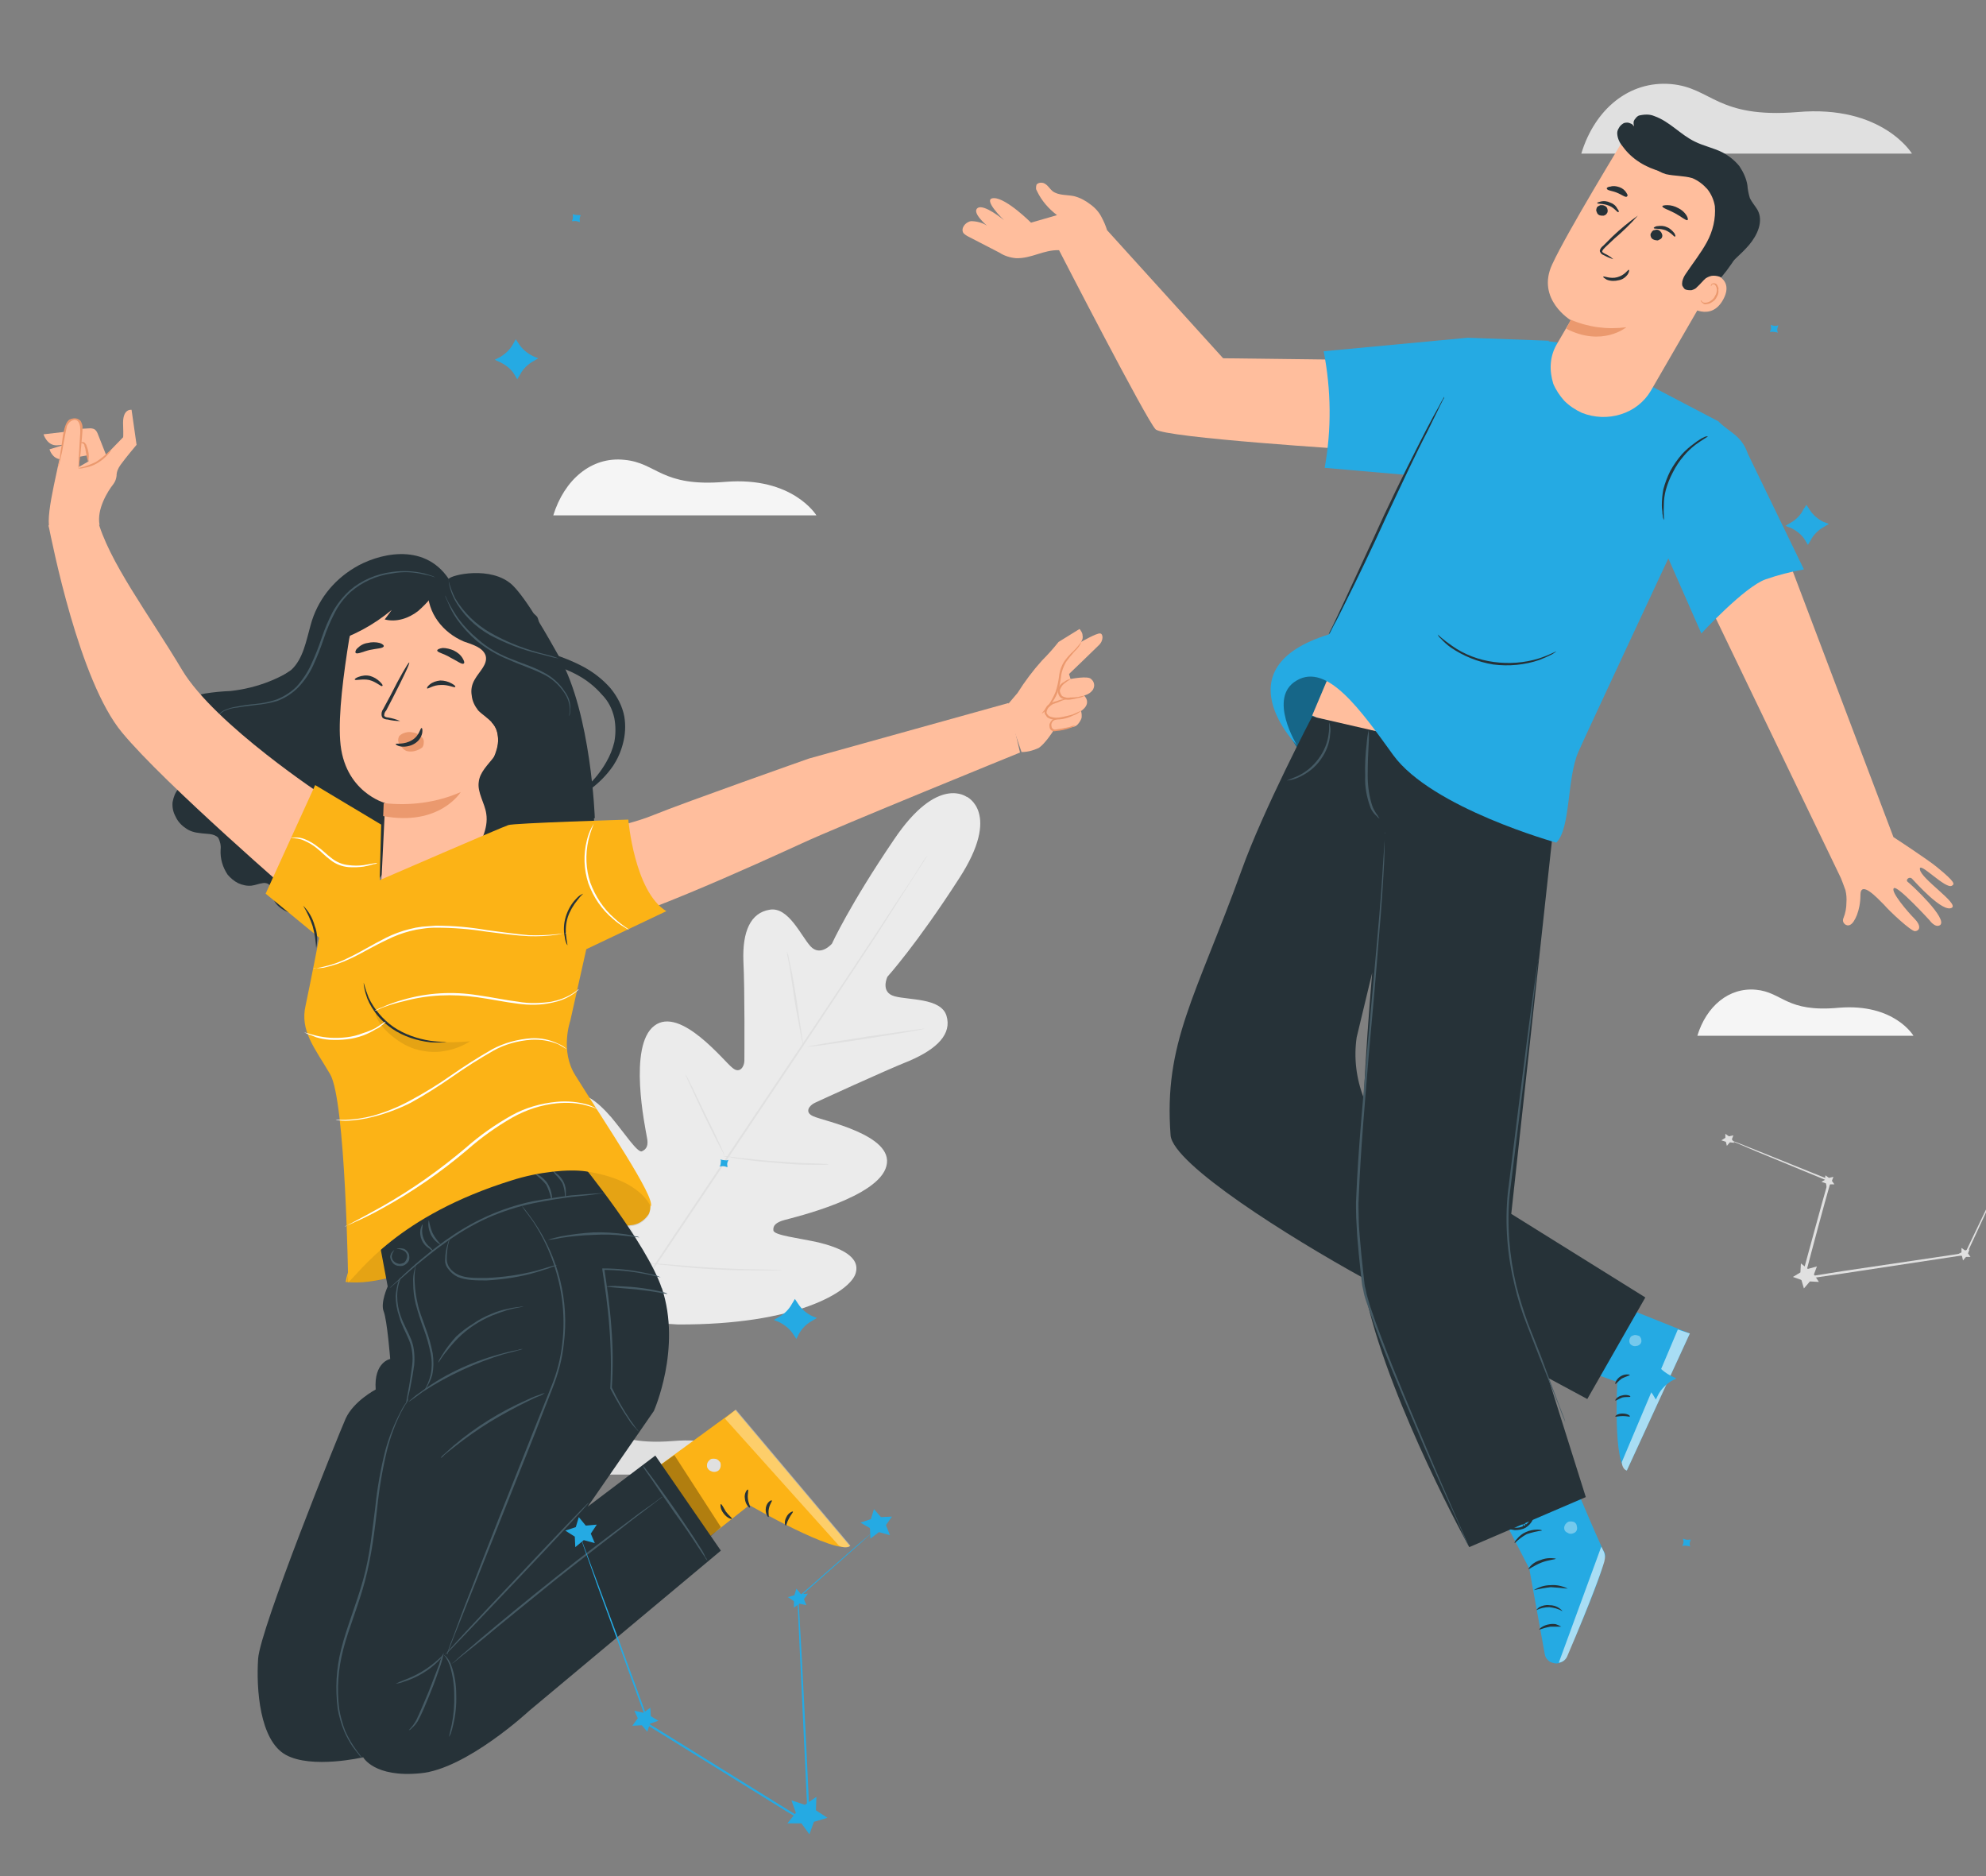 <svg version="1.2" xmlns="http://www.w3.org/2000/svg" viewBox="0 0 397 375" width="397" height="375">
	<rect x="0" y="0" width="397" height="375" fill="#808080" stroke="none"/>
	<title>sec-1 (1)-svg</title>
	<style>
		.s0 { fill: #ebebeb } 
		.s1 { fill: #e0e0e0 } 
		.s2 { fill: #f5f5f5 } 
		.s3 { fill: #263238 } 
		.s4 { fill: #fcb316 } 
		.s5 { opacity: .3;fill: #000000 } 
		.s6 { opacity: .6;fill: #ffffff } 
		.s7 { fill: #455a64 } 
		.s8 { fill: #ffbe9d } 
		.s9 { fill: #eb996e } 
		.s10 { fill: #25aae3 } 
		.s11 { fill: #ffffff } 
		.s12 { opacity: .4;fill: #000000 } 
	</style>
	<path id="Layer" class="s0" d="m193.2 159.2c0 0 7.1 3.2-1.5 16.4-8.5 13.2-14.3 19.6-14.3 19.6 0 0-1.5 3.1 1.4 3.9 2.8 0.8 9.3 0.3 10.4 3.9 1.1 3.6-1.8 6.6-7.4 9-5.7 2.3-17.8 7.9-18.9 8.4-1.1 0.5-2.2 1.9-0.3 2.7 1.9 0.9 16.2 3.7 14.6 9.9-1.5 6.3-18.5 10.3-20.3 10.8-1.9 0.5-2.4 1.2-2.3 2.1 0.1 1 5 1.5 9 2.4 4.1 1 8.6 2.8 7.4 6.3-1.2 3.5-11.6 10.2-35.5 10.1l-11.2-0.7-5.5-9.3c-10.4-20.7-8.5-32.5-5.7-35.1 2.8-2.6 6.4 0.6 9.1 3.7 2.6 3.1 5.2 7.1 6.1 6.8 0.9-0.4 1.4-1.1 1-2.9-0.3-1.8-3.8-18.2 1.5-22.2 5.2-4 14 7.2 15.6 8.4 1.5 1.3 2.4-0.3 2.4-1.4 0-1.2 0.1-14.1-0.2-20-0.2-5.8 1.4-9.6 5.3-10.2 3.7-0.6 6.2 5.2 8.1 7.3 2 2.2 4.3-0.5 4.3-0.5 0 0 3.5-7.7 12.4-20.8 8.8-13.1 14.6-8.5 14.6-8.5"/>
	<path id="Layer" class="s1" d="m122.2 265.8c6.3-9.7 17.9-26.8 27.7-41.5 9.9-14.7 18.8-28 25.2-37.7 3.1-4.8 5.7-8.7 7.5-11.4l2-3.2 0.6-0.8q0.2-0.2 0.2-0.2 0 0-0.2 0.3l-0.5 0.8-2 3.1c-1.7 2.7-4.3 6.7-7.4 11.6-6.4 9.7-15.2 23-25.1 37.7-9.8 14.7-21.4 31.8-27.8 41.4"/>
	<path id="Layer" class="s1" d="m157.3 190.2q0.2 0.4 0.3 0.8 0.1 0.7 0.4 2c0.4 1.7 0.8 4 1.2 6.6l1 6.7 0.3 2q0.1 0.4 0.1 0.8-0.1-0.4-0.2-0.8-0.2-0.7-0.4-2c-0.3-1.7-0.8-4-1.2-6.6l-1-6.7-0.4-2q-0.1-0.4-0.1-0.8z"/>
	<path id="Layer" class="s1" d="m161.4 209.2c0-0.1 5.2-1 11.7-2 6.4-0.9 11.6-1.7 11.7-1.6 0 0.1-5.2 1-11.7 2-6.4 1-11.6 1.7-11.7 1.6z"/>
	<path id="Layer" class="s1" d="m144.7 231.1q0.4-0.1 0.8 0l2.3 0.3c1.9 0.2 4.5 0.5 7.4 0.7 2.8 0.2 5.5 0.4 7.4 0.4l2.2 0.1q0.5 0 0.9 0.1-0.4 0.1-0.9 0.1-0.8 0-2.2 0c-1.9 0-4.5-0.1-7.4-0.4-2.9-0.2-5.5-0.5-7.4-0.8-1-0.1-1.7-0.3-2.2-0.4q-0.5 0-0.9-0.1z"/>
	<path id="Layer" class="s1" d="m137 214.7q0.2 0.3 0.4 0.6l0.9 1.8c0.7 1.5 1.7 3.5 2.8 5.8 1.1 2.2 2.1 4.3 2.8 5.8l0.8 1.8q0.1 0.3 0.2 0.6-0.2-0.3-0.3-0.6l-0.9-1.7c-0.8-1.5-1.8-3.6-2.9-5.8-1.1-2.3-2-4.3-2.7-5.8l-0.8-1.8q-0.2-0.3-0.3-0.7z"/>
	<path id="Layer" class="s1" d="m119.5 232.4q0.3 0.3 0.5 0.8l1.1 2.2c1 1.9 2.3 4.5 3.7 7.4 1.5 2.9 2.7 5.5 3.6 7.4l1.1 2.3q0.2 0.4 0.4 0.8-0.3-0.4-0.5-0.8l-1.1-2.2c-1-1.9-2.3-4.5-3.7-7.4-1.5-2.9-2.8-5.5-3.7-7.4l-1-2.3q-0.3-0.4-0.4-0.8z"/>
	<path id="Layer" class="s1" d="m129.8 252.4q0.5 0 1 0.1l2.9 0.2c2.4 0.2 5.7 0.5 9.4 0.7 3.6 0.2 7 0.3 9.4 0.3l2.8 0.1q0.6 0 1.1 0-0.5 0.1-1.1 0.1c-0.7 0-1.6 0-2.8 0-2.4 0-5.8 0-9.4-0.2-3.7-0.2-7-0.5-9.4-0.8-1.2-0.1-2.2-0.2-2.9-0.3q-0.5 0-1-0.2z"/>
	<path id="Layer" class="s1" d="m403.7 227.8q-0.1 0.2-0.2 0.4l-0.5 1.3c-0.6 1.1-1.3 2.7-2.2 4.6l-7.7 16.6-0.1 0.1h-0.1l-24.4 3.7-8.1 1.2-0.4 0.1 0.1-0.3c2-7.3 3.8-14 5.4-19.6l0.1 0.2-14.3-5.9-4-1.7-1-0.4q-0.2-0.1-0.3-0.2l0.3 0.1 1.1 0.4 4 1.6 14.4 5.8h0.2v0.2c-1.6 5.6-3.4 12.3-5.3 19.6l-0.3-0.3 8.2-1.3 24.3-3.6-0.1 0.1 7.9-16.5q1.4-3 2.2-4.6l0.6-1.3q0.1-0.1 0.2-0.3z"/>
	<path id="Layer" class="s1" d="m334 16.8c8.2 0.7 9.1 6.9 25.3 5.6 17-1.5 22.9 8.3 22.9 8.3h-66.1c2.7-8.9 9.6-14.6 17.9-13.9z"/>
	<path id="Layer" class="s1" d="m363.2 253.1l-0.6 1.6 1 1.5-1.8-0.1-1.2 1.4-0.5-1.7-1.7-0.6 1.5-0.9 0.1-1.8 1.4 1.1z"/>
	<path id="Layer" class="s1" d="m346.5 226.9l-0.3 0.8 0.5 0.7-0.9-0.1-0.6 0.7-0.2-0.8-0.9-0.3 0.8-0.5v-0.8l0.7 0.5z"/>
	<path id="Layer" class="s1" d="m393.7 249.7l-0.3 0.8 0.5 0.7h-0.9l-0.6 0.7-0.2-0.9-0.9-0.3 0.8-0.4v-0.9l0.7 0.5z"/>
	<path id="Layer" class="s1" d="m366.5 235.2l-0.3 0.8 0.5 0.7h-0.9l-0.6 0.7-0.2-0.9-0.9-0.3 0.7-0.4 0.1-0.9 0.7 0.5z"/>
	<path id="Layer" class="s1" d="m404.8 227l-0.3 0.8 0.5 0.7h-0.9l-0.6 0.6-0.2-0.8-0.9-0.3 0.8-0.4v-0.9l0.7 0.5z"/>
	<path id="Layer" class="s1" d="m114.4 283.5c6.5 0.6 7.2 5.5 20.1 4.5 13.6-1.2 18.2 6.7 18.2 6.7h-52.6c2.2-7.2 7.7-11.8 14.3-11.2z"/>
	<path id="Layer" class="s2" d="m124.8 91.9c6.6 0.6 7.3 5.5 20.2 4.4 13.5-1.1 18.2 6.7 18.2 6.7h-52.6c2.2-7.1 7.6-11.8 14.2-11.1z"/>
	<path id="Layer" class="s2" d="m351 197.8c5.4 0.5 6 4.6 16.6 3.6 11.1-0.9 14.9 5.6 14.9 5.6h-43.2c1.8-5.9 6.3-9.7 11.7-9.2z"/>
	<path id="Layer" class="s3" d="m81.8 153.1c-0.3 4.6-0.7 9.2-1.9 13.7-1.2 4.4-3.3 8.7-6.9 11.9-3.5 3.1-8.5 5-13.3 4.2-2.5-0.4-5.2-1.9-5.2-4.2q0-0.7-0.2-1.4-0.3-0.4-0.8-0.7-0.5-0.2-1-0.1c-0.8 0.1-1.4 0.4-2.2 0.5-0.9 0.1-1.8-0.1-2.7-0.5-0.8-0.4-1.5-1-2.1-1.7-1-1.5-1.5-3.2-1.4-5 0.1-0.8-0.1-1.7-0.5-2.4-0.9-0.9-2.4-0.7-3.6-0.9-1.1-0.1-2.1-0.4-2.9-1-0.9-0.6-1.6-1.4-2-2.3-0.5-0.9-0.7-1.9-0.6-2.9 0.2-1 0.5-1.9 1.2-2.7 1-1.4 2.6-2.2 3.9-3.3 1.2-1 2.3-2.7 1.7-4.3-0.8-2.2-4.1-2.6-5.3-4.6-0.4-0.7-0.6-1.6-0.5-2.4 0.1-0.8 0.5-1.5 1-2.1 1.2-1.2 2.8-2 4.5-2.3q2.5-0.4 5.1-0.5c5.4-0.6 10.5-2.6 14.7-5.9"/>
	<path id="Layer" class="s4" d="m130 240.7q0.1 1-0.3 1.9-0.5 0.8-1.3 1.4-0.8 0.6-1.8 0.8-1.9 0.3-3.9 0.1c-6.6-0.5-13.4-1.9-19.8-0.6-5.6 1.2-10.3 4.4-15.2 7.1-4.9 2.8-12.9 5.5-18.6 4.8 0.7-4.5 5-10.6 8.3-13.9 6.2-6.2 14.3-10.9 23.3-12.5 8.9-1.5 18.8 0.5 25.9 6 1.1 0.8 2.1 1.8 2.8 3q0.5 0.9 0.6 1.9z"/>
	<g id="Layer" style="opacity: .3">
		<path id="Layer" class="s5" d="m130 240.8q0.1 1.1-0.3 2-0.5 0.8-1.3 1.4-0.8 0.6-1.8 0.8-2 0.3-4 0.1c-6.6-0.6-13.3-2.1-19.7-0.7-5.5 1.2-10.2 4.3-15.1 7.1-4.9 2.7-12.8 5.4-18.5 4.7 0.6-4.6 4.8-10.7 8.1-14.1 6.2-6.2 14.2-10.9 23.2-12.4 8.9-1.5 18.8 0.5 25.9 6.2 1.2 0.8 2.1 1.8 2.8 3q0.6 0.9 0.7 1.9z"/>
	</g>
	<path id="Layer" class="s4" d="m124 298.6l23-16.8 22.9 27.2c-2.8 1.8-20.1-8.2-20.1-8.2l-14.3 11.3z"/>
	<path id="Layer" class="s1" d="m141.4 293.4c-0.1-0.3-0.1-0.7 0-1 0.1-0.3 0.4-0.6 0.7-0.8 0.3-0.1 0.7-0.1 1.1 0 0.3 0.1 0.6 0.4 0.8 0.7 0.1 0.3 0.1 0.7 0 1-0.1 0.4-0.4 0.7-0.8 0.8-0.3 0.1-0.7 0.1-1.1-0.1-0.3-0.1-0.6-0.4-0.7-0.7"/>
	<g id="Layer" style="opacity: .6">
		<path id="Layer" class="s6" d="m170 308.9c-0.8 0.8-2.3 0-2.3 0l-22.8-25.4 2.2-1.8z"/>
	</g>
	<path id="Layer" class="s3" d="m148.9 299.5c-0.2-1.1 0.5-1.9 0.6-1.8 0.2 0.1-0.1 0.8 0 1.8 0.1 1 0.6 1.7 0.4 1.8-0.1 0.1-0.9-0.6-1-1.8z"/>
	<path id="Layer" class="s3" d="m153.1 301.3c0.2-1.1 1.1-1.6 1.2-1.4 0.1 0.1-0.4 0.6-0.6 1.6-0.2 0.9 0.1 1.6-0.1 1.7-0.1 0-0.7-0.8-0.5-1.9z"/>
	<path id="Layer" class="s3" d="m157.7 303.5c-0.4 0.7-0.5 1.4-0.6 1.4-0.2 0-0.4-0.8 0.1-1.7 0.4-0.9 1.3-1.2 1.3-1.1 0.1 0.1-0.4 0.6-0.8 1.4z"/>
	<path id="Layer" class="s3" d="m144.6 302.4c-0.7-0.9-0.6-1.8-0.5-1.8 0.2 0 0.5 0.7 1 1.5 0.6 0.8 1.3 1.3 1.2 1.4 0 0.2-1-0.1-1.7-1.1z"/>
	<path id="Layer" class="s5" d="m134.8 290.8l9.3 14.4-2.1 1.9-10.4-14z"/>
	<path id="Layer" class="s3" d="m132.3 257.4c4 12.1-1.6 24.6-1.6 24.6l-13.2 19.1 13.5-10.2 13.1 19-38.3 32c0 0-12.6 11.7-21.8 12.5-9.2 0.9-11.4-3.2-11.4-3.2 0 0-10.3 2.4-15.5-0.5-5.2-2.9-5.9-13.2-5.5-19.2 0.4-6 16-44.6 17.5-48 1.6-3.5 6-5.8 6-5.8-0.4-5.5 2.9-6.1 2.9-6.1 0 0-0.6-7.7-1.3-9.5-0.7-1.7 0.8-5 0.8-5l-1.6-8.5 8.3-5.8c10.3-8.3 31.3-10.2 32-10.3 0 0 13.1 16 16.1 25z"/>
	<path id="Layer" class="s7" d="m121.5 238.4h-0.5l-1.5 0.2c-1.2 0.2-3 0.4-5.2 0.6-2.3 0.3-4.9 0.7-7.8 1.3q-4.7 1-9 2.9c-6.2 2.8-10.9 6.7-14.2 9.4l-3.9 3.4-1.1 0.9q-0.1 0.2-0.4 0.3 0 0 0.4-0.4l1-0.9c0.9-0.9 2.2-2.1 3.8-3.5 3.3-2.8 8-6.7 14.2-9.5q4.4-2 9.1-3 3.9-0.7 7.8-1.2c2.2-0.2 4.1-0.3 5.3-0.4l1.5-0.1q0.2 0 0.5 0z"/>
	<path id="Layer" class="s7" d="m78.8 249.9q-0.4 0.5-0.5 1.2 0 0.3 0.2 0.7 0.2 0.3 0.5 0.5 0.3 0.2 0.8 0.3 0.4 0 0.9-0.2 0.3-0.2 0.5-0.6 0.2-0.4 0.2-0.8 0-0.3-0.2-0.6-0.2-0.3-0.6-0.5-0.6-0.3-1.3-0.3c0 0 0.1-0.1 0.3-0.1 0.4-0.1 0.8 0 1.2 0.1q0.4 0.2 0.7 0.6 0.3 0.4 0.3 0.8 0.1 0.5-0.1 1-0.3 0.5-0.8 0.8-0.5 0.3-1.1 0.2-0.6 0-1.1-0.4-0.3-0.3-0.5-0.7-0.2-0.4-0.2-0.8 0.1-0.6 0.5-1c0.2-0.2 0.3-0.3 0.3-0.2z"/>
	<path id="Layer" class="s7" d="m86.6 250c0 0.1-0.4-0.1-0.8-0.5-0.7-0.4-1.2-1-1.5-1.7-0.3-0.7-0.4-1.5-0.2-2.3 0.2-0.5 0.3-0.8 0.3-0.8 0.1 0 0.1 0.3 0 0.9q-0.1 1 0.3 2 0.4 1 1.3 1.7c0.4 0.4 0.6 0.7 0.6 0.7z"/>
	<path id="Layer" class="s7" d="m88.2 248.8c0.1 0-0.3-0.1-0.7-0.4q-0.9-0.7-1.4-1.7c-0.4-0.9-0.6-1.9-0.4-2.8 0.1 0 0.2 1.3 0.8 2.6q0.7 1.3 1.7 2.3z"/>
	<path id="Layer" class="s7" d="m110.3 239.8c-0.1 0-0.2-0.4-0.3-0.9q-0.3-1.1-0.8-2.1-0.7-0.9-1.6-1.6c-0.4-0.4-0.7-0.6-0.7-0.7 0 0 0.4 0.1 0.9 0.4 0.7 0.5 1.3 1 1.7 1.7q0.6 1 0.8 2.2 0.1 0.5 0 1z"/>
	<path id="Layer" class="s7" d="m113.1 239.4c-0.1 0-0.2-0.3-0.2-0.9q-0.1-1.1-0.5-2.1-0.6-0.9-1.4-1.7c-0.4-0.5-0.6-0.8-0.5-0.8 0-0.1 0.3 0.2 0.7 0.6q1 0.7 1.5 1.8 0.5 1 0.4 2.2c0 0.5 0 0.9 0 0.9z"/>
	<path id="Layer" class="s7" d="m89.4 330.7q0-0.5 0.2-0.9 0.3-1 1-2.7c0.8-2.2 2-5.5 3.6-9.5 3.1-8.1 7.5-19.2 12.4-31.5l3.6-9q1.7-4.1 2.2-8.6c0.6-5 0.1-10.1-1.4-14.9-1-3.3-2.5-6.5-4.4-9.4-0.7-1-1.3-1.8-1.7-2.3l-0.4-0.6q-0.1-0.1-0.1-0.2 0.1 0 0.1 0.1l0.5 0.6c0.4 0.5 1 1.3 1.7 2.3 5 7.3 7.1 16 6 24.5-0.3 3-1.1 5.9-2.2 8.7q-1.7 4.3-3.5 9l-12.5 31.4-3.8 9.5-1 2.6-0.2 0.7q-0.1 0.1-0.1 0.2z"/>
	<path id="Layer" class="s7" d="m132.5 299.1q-0.2 0.2-0.4 0.3l-1.3 1-4.6 3.5c-3.8 3-9.2 7.1-15 11.7-5.8 4.7-11 8.9-14.7 12l-4.5 3.6-1.2 1q-0.3 0.2-0.5 0.3 0.2-0.2 0.4-0.3l1.2-1.1 4.3-3.7c3.8-3.2 9-7.5 14.8-12.1 5.7-4.6 11.2-8.7 15.1-11.6 1.9-1.5 3.6-2.6 4.7-3.4l1.3-1q0.2-0.1 0.4-0.2z"/>
	<path id="Layer" class="s7" d="m141.4 311.9q-0.3-0.3-0.5-0.7l-1.4-2.1c-1.1-1.7-2.7-4.1-4.6-6.7-1.8-2.6-3.4-4.9-4.6-6.7l-1.4-2q-0.3-0.4-0.4-0.8 0.3 0.3 0.6 0.7 0.5 0.7 1.5 2c1.2 1.7 2.9 4 4.7 6.6 1.8 2.7 3.4 5 4.5 6.8 0.6 0.9 1 1.6 1.2 2.2q0.3 0.3 0.4 0.7z"/>
	<path id="Layer" class="s7" d="m89 330.7c-0.1-0.1 6.2-6.9 14.2-15.3 7.9-8.4 14.4-15.2 14.5-15.1 0.1 0.1-6.3 7-14.2 15.3-8 8.4-14.4 15.2-14.5 15.1z"/>
	<path id="Layer" class="s7" d="m81.7 345.8q0.9-0.9 1.5-2c0.7-1.4 1.5-3.4 2.4-5.5 0.9-2.2 1.6-4.2 2.2-5.7q0.3-1.2 0.9-2.3-0.2 1.2-0.6 2.4c-0.5 1.5-1.2 3.5-2.1 5.7-0.9 2.2-1.7 4.2-2.5 5.6q-0.5 0.8-1.2 1.4-0.2 0.3-0.6 0.4z"/>
	<path id="Layer" class="s7" d="m89.8 347.1c-0.1 0 0.2-1 0.5-2.4q0.6-3 0.5-6 0-3-0.9-5.9-0.3-0.8-0.8-1.6-0.2-0.2-0.4-0.5c0 0 0.2 0.1 0.5 0.4q0.7 0.8 1 1.7c0.7 1.9 1 3.9 1 5.9q0.1 3.1-0.6 6-0.2 0.9-0.5 1.8-0.3 0.6-0.3 0.6z"/>
	<path id="Layer" class="s7" d="m79.1 336.5q0.8-0.4 1.6-0.7 1.9-0.7 3.6-1.7c2.7-1.6 4.3-3.5 4.4-3.4q-0.5 0.7-1.1 1.3-1.4 1.4-3.1 2.4-1.8 1.1-3.8 1.7-0.7 0.3-1.6 0.4z"/>
	<path id="Layer" class="s7" d="m81.7 279.6q-0.1 0.1-0.1 0.2l-0.3 0.5q-0.4 0.6-1.1 1.9-1.8 3.6-2.8 7.5-1.4 5.8-2 11.7c-0.5 4.5-1.1 9.4-2.4 14.4-1.3 5-3.3 9.6-4.4 13.9-1 3.9-1.3 7.8-0.8 11.8q0.4 2.3 1.2 4.4 0.7 1.6 1.7 3.1 0.6 0.9 1.3 1.8 0.2 0.3 0.4 0.5 0 0 0.1 0.1-0.1 0-0.2-0.1l-0.4-0.4q-0.7-0.9-1.4-1.8-1-1.5-1.7-3.1-0.9-2.2-1.3-4.5c-0.5-4-0.3-8 0.7-11.9 1.1-4.4 3-8.9 4.4-13.9 1.4-5 1.8-9.9 2.4-14.3q0.6-6 2.1-11.8 1.1-3.9 3-7.5 0.6-1.2 1.1-1.8l0.3-0.5c0.1-0.1 0.1-0.2 0.2-0.2z"/>
	<path id="Layer" class="s7" d="m80.1 255.3q-0.1 0.5-0.3 1-0.4 1.3-0.4 2.7 0 2.1 0.7 4c0.5 1.5 1.4 3 2.1 4.7q0.5 1.3 0.6 2.7 0.1 1.2 0 2.4-0.3 2.1-0.7 4.1c-0.2 1.2-0.5 2.1-0.6 2.8q-0.1 0.5-0.3 0.9 0-0.5 0.1-1 0.2-1.1 0.5-2.7c0.2-1.1 0.4-2.6 0.6-4.1 0.2-1.7 0-3.4-0.6-4.9-0.7-1.7-1.6-3.2-2-4.8q-0.7-2-0.7-4.1 0.1-1.4 0.5-2.8 0.2-0.3 0.3-0.7c0.1-0.1 0.2-0.2 0.2-0.2z"/>
	<path id="Layer" class="s7" d="m84.6 278.2c0.7-1.1 1.2-2.2 1.5-3.5q0.4-2.1 0-4.1-0.5-2.6-1.4-5-0.9-2.4-1.6-5-0.5-2-0.5-4.2-0.1-1.4 0.3-2.8 0.1-0.4 0.2-0.7 0.1-0.3 0.1-0.3c0 0-0.1 0.4-0.2 1q-0.2 1.4-0.1 2.8 0.1 2.1 0.6 4.2c0.3 1.5 1 3.1 1.6 4.9q0.9 2.4 1.4 5c0.2 1.4 0.2 2.9-0.1 4.3q-0.4 1.4-1.2 2.6-0.2 0.3-0.5 0.6-0.1 0.2-0.1 0.2z"/>
	<path id="Layer" class="s7" d="m104.5 269.6q-0.5 0.2-1 0.3c-0.6 0.2-1.5 0.4-2.7 0.7q-4.3 1.3-8.4 3.2-4.1 1.9-7.8 4.3-1.4 1-2.2 1.6-0.4 0.3-0.8 0.5 0.3-0.3 0.7-0.6c0.5-0.5 1.2-1 2.2-1.7 4.8-3.5 10.4-6 16.3-7.5 1.1-0.3 2-0.5 2.7-0.6q0.5-0.2 1-0.2z"/>
	<path id="Layer" class="s7" d="m104.6 261.1c0 0.1-1.2 0.2-3.1 0.7q-1.6 0.5-3.1 1.1c-2.6 1.1-4.9 2.6-6.8 4.5q-1.2 1.2-2.2 2.5c-1.2 1.4-1.7 2.5-1.8 2.4q0.1-0.4 0.3-0.7 0.6-1 1.2-1.9 1-1.4 2.1-2.6 1.5-1.4 3.3-2.5 1.7-1.2 3.7-2 1.6-0.7 3.2-1 1.2-0.3 2.4-0.4 0.4-0.1 0.8-0.1z"/>
	<path id="Layer" class="s7" d="m108.9 278.4q-0.4 0.3-0.8 0.5-0.9 0.3-2.5 1.1-3.9 1.9-7.7 4.2-3.7 2.3-7.1 5-1.3 1-2 1.6-0.3 0.4-0.7 0.6 0.2-0.4 0.6-0.7 0.7-0.6 2-1.8 3.3-2.8 7-5.1 3.7-2.3 7.8-4.1c1-0.5 1.9-0.8 2.5-1q0.4-0.2 0.9-0.3z"/>
	<path id="Layer" class="s7" d="m132.1 255.3q-0.4-0.1-0.9-0.2-0.8-0.2-2.3-0.5-4.1-0.8-8.3-0.8l0.2-0.2c0.5 3.3 1.1 7.3 1.4 11.5q0.5 6.1 0.1 12.3v-0.1q1.6 3.4 3.7 6.5c0.5 0.7 0.9 1.3 1.2 1.7q0.3 0.3 0.5 0.6-0.3-0.2-0.5-0.5-0.8-0.8-1.4-1.7-2.1-3.1-3.8-6.4v-0.1q0.3-6.2-0.2-12.3c-0.3-4.2-0.9-8.1-1.4-11.4v-0.2h0.2q4.2 0 8.4 0.9 1.5 0.3 2.2 0.5 0.5 0.2 0.9 0.4z"/>
	<path id="Layer" class="s7" d="m133.4 258.6q-0.9-0.1-1.8-0.3c-1.1-0.2-2.6-0.4-4.3-0.6-3.4-0.3-6.2-0.5-6.2-0.6q0.9-0.1 1.9-0.1c1.1 0.1 2.6 0.1 4.3 0.3 3.5 0.4 6.2 1.1 6.1 1.3z"/>
	<path id="Layer" class="s7" d="m127.8 247.3c0 0-1-0.1-2.7-0.3q-3.2-0.4-6.5-0.2-3.3 0.1-6.5 0.6-1.3 0.3-2.6 0.4 0.3-0.1 0.6-0.2 0.7-0.2 2-0.5 3.2-0.6 6.5-0.8 3.3-0.1 6.6 0.4 1.2 0.2 1.9 0.4 0.4 0 0.7 0.2z"/>
	<path id="Layer" class="s7" d="m111.4 252.8q-0.5 0.3-1 0.4c-0.7 0.3-1.7 0.6-3 1-3.3 1-6.7 1.5-10.1 1.7-2.1 0-4.1 0-5.8-0.7-0.8-0.4-1.4-0.9-1.9-1.6-0.5-0.6-0.7-1.3-0.6-2q0-1.5 0.5-3 0.1-0.5 0.4-1c0 0-0.1 0.4-0.3 1.1q-0.3 1.4-0.3 2.9c0 0.6 0.2 1.3 0.6 1.8 0.4 0.6 1.1 1.1 1.8 1.4 1.6 0.7 3.6 0.6 5.6 0.6q5.1-0.2 10.1-1.5c1.3-0.4 2.3-0.7 3-0.9q0.5-0.1 1-0.2z"/>
	<path id="Layer" class="s3" d="m89.7 115.7c0.4-0.8 8.5-2.7 12.7 1.2 3 2.9 7.3 10.7 9.4 14.4 6.4 11.4 7.1 32.2 7.1 32.2-1.6 0.9-6-10.9-7.8-11.2-0.7-0.2-1.5-0.5-2.3-0.2-0.8 0.3-1.2 1.4-1.2 2.3q0.2 1.5 0.1 2.9c-0.4 2.5-3.3 3.5-5.8 3.3-2.4-0.2-4.9-1.1-7.3-0.6-2.1 0.5-3.7 1.9-5.5 2.9-4.6 2.4-7.5 2.5-12.4 0.4-5.7-2.6-11-5.8-15.9-9.7-1.4-1.1-2.6-2.4-3.4-3.9-0.8-1.6-0.7-3.7 0.6-4.8-2.5-0.8-5.7-2.3-5.7-5.1q0.1-1 0.7-2 0.6-0.9 1.6-1.5 1.8-1.1 3.6-2.4c2.4-2.2 3-5.8 3.9-9 1.3-4.8 4.4-8.8 8.7-11.4 4.4-2.7 13.8-5.4 18.9 2.2"/>
	<path id="Layer" class="s8" d="m105.7 123.5l-0.4 3.3-3.7 39-25.4 11.2 0.8-16.5c0 0-8.3-2.2-9-12.5-0.4-5.2 0.7-13.5 1.8-20.3 1.1-6.1 8.7-11.4 15.1-10.1z"/>
	<path id="Layer" class="s3" d="m71.6 135.3c0.8-0.3 1.6-0.4 2.4-0.2 0.7 0.2 1.4 0.6 2 1.2 0.4 0.4 0.6 0.7 0.4 0.8-0.2 0.2-1.1-0.8-2.6-1.2-1.5-0.3-2.7 0.2-2.9-0.1 0-0.1 0.2-0.3 0.7-0.5z"/>
	<path id="Layer" class="s3" d="m85.9 136.8c0.6-0.5 1.3-0.7 2.1-0.8 0.8 0 1.6 0.2 2.3 0.6 0.5 0.3 0.8 0.5 0.7 0.7-0.2 0.2-1.4-0.5-2.9-0.4-1.5 0-2.5 0.8-2.7 0.7-0.1-0.1 0-0.4 0.5-0.8z"/>
	<path id="Layer" class="s3" d="m77.5 143.8q-0.3 0-0.6-0.1-0.2-0.1-0.4-0.2-0.1-0.2-0.2-0.4c-0.1-0.5 0-1 0.3-1.4q0.7-1.3 1.4-2.6c1.9-3.8 3.6-6.7 3.8-6.7 0.2 0.1-1.3 3.2-3.2 6.9l-1.4 2.7q-0.4 0.4-0.4 1c0 0.2 0.4 0.4 0.8 0.4q1.2 0.2 2.4 0.7-1.3 0-2.5-0.3z"/>
	<path id="Layer" class="s9" d="m76.7 160.5c5.3 0.6 10.6-0.1 15.4-2.2 0 0-4.2 6.9-15.5 4.8z"/>
	<path id="Layer" class="s9" d="m79.8 148.7c-0.2-0.1 0.1 0.2 0 0z"/>
	<path id="Layer" class="s9" d="m84.7 148.5q0 0.5-0.3 0.9-0.7 0.5-1.5 0.7-0.8 0.2-1.6 0c-0.8-0.3-0.9-0.8-1.5-1.4q-0.2-0.4-0.2-0.8 0-0.4 0.2-0.8 0.5-0.5 1.3-0.7 0.7-0.2 1.5 0 0.6 0.1 1.1 0.4 0.4 0.3 0.8 0.7 0.3 0.5 0.2 1z"/>
	<path id="Layer" class="s3" d="m84.4 146.5c-0.2 0.9-0.7 1.6-1.5 2.1-0.8 0.5-1.8 0.7-2.7 0.6-0.8-0.1-1.1-0.4-1.1-0.5 0-0.2 1.7 0.2 3.3-0.8 1.5-0.9 1.6-2.5 1.9-2.4 0.1 0 0.2 0.4 0.1 1z"/>
	<path id="Layer" class="s3" d="m88.5 129.5c0.7 0 1.5 0.2 2.2 0.5 0.8 0.4 1.4 0.9 1.8 1.6 0.3 0.5 0.4 0.9 0.2 1-0.3 0.3-1.3-0.5-2.7-1.2-1.3-0.8-2.6-1-2.6-1.4 0-0.2 0.4-0.4 1.1-0.5z"/>
	<path id="Layer" class="s3" d="m71.4 129.6c0.6-0.6 1.3-1 2.1-1.1 0.8-0.2 1.6-0.2 2.4 0 0.6 0.2 0.9 0.5 0.8 0.7-0.2 0.4-1.4 0.4-2.8 0.7-1.3 0.3-2.4 0.9-2.8 0.6-0.1-0.1-0.1-0.5 0.3-0.9z"/>
	<path id="Layer" class="s3" d="m107.7 126c-0.7 5.2-0.8 10.5-0.4 15.8 0.2 2.3 0.5 4.7-0.5 6.8-0.8 1.8-2.2 3.3-4 4.3-1.8 0.9-3.9 1.4-6 1.2 1.4-1.1 2.2-3.2 2.6-4.8q0.3-1.2 0.1-2.5-0.2-1.2-1-2.2c-0.8-1-2-1.7-2.9-2.6-0.7-0.9-1.2-1.9-1.3-3-0.2-1.1 0-2.2 0.6-3.2 0.9-1.6 2.6-3 2.2-4.7-0.5-1.7-2.7-2.3-4.4-2.9-2.1-0.9-3.9-2.3-5.2-4.1-1.3-1.8-2-3.9-2-6.1l2.1-1.5q8.9 2.1 17.5 5.3c0.9 0.3 1.7 0.8 2.3 1.5 0.4 0.9 0.5 1.8 0.3 2.7z"/>
	<path id="Layer" class="s3" d="m88 116.9c-1.2 2-2.7 3.7-4.4 5.2-1.9 1.5-4.4 2.3-6.7 1.7q0.7-0.9 1.4-1.9c-3.6 3-7.8 5.3-12.4 6.6 2.5-3.7 5-7.5 8.7-10.1 3.7-2.7 8.9-3.9 13.1-2.1"/>
	<path id="Layer" class="s3" d="m118.8 164.8c-3.7 0.1-6.8 2.6-8.5 5.7-1.7 3-2.9 6.5-5.5 8.9-2.6 2.4-7.4 3.4-9.9 0.8-2.3-2.3-1.6-5.9-0.3-8.8 1.3-2.8 3.1-5.7 2.6-8.8-0.3-2.1-1.8-4.2-1.5-6.3 0.2-2 1.9-3.5 3.1-5.1 1.1-1.7 1.1-5.5-0.5-6.8l11.1-10.5c5.7 9.5 9 20.1 9.4 30.9z"/>
	<path id="Layer" class="s3" d="m115.5 159.1c-0.1-0.1 0.6-0.7 1.7-1.8q2.4-2.2 4-5 1.1-1.9 1.6-4c0.3-1.6 0.3-3.2 0-4.8-0.4-1.8-1.2-3.4-2.5-4.7-1.3-1.5-2.9-2.8-4.7-3.8-3.8-2.1-8-3-11.7-4.1-3.4-0.8-6.7-2-9.8-3.7-2.2-1.1-4-2.6-5.4-4.5-1-1.3-1.3-2.2-1.2-2.2 0.2 0 0.7 0.7 1.8 1.8 1.6 1.5 3.5 2.8 5.5 3.7 3.1 1.4 6.3 2.4 9.6 3.1 1.9 0.5 3.9 1 6 1.6q3.3 1 6.3 2.6c2 1.1 3.8 2.5 5.3 4.2 1.4 1.7 2.4 3.6 2.8 5.7 0.3 1.8 0.2 3.7-0.3 5.5q-0.6 2.3-1.9 4.3c-1.3 1.9-2.9 3.5-4.8 4.9-1.4 0.9-2.3 1.3-2.3 1.2z"/>
	<path id="Layer" class="s7" d="m111.7 131.6q-0.6-0.1-1.1-0.2-1.1-0.3-3.1-0.8c-3.3-0.8-6.6-2.1-9.6-3.7-3-1.7-5.5-4.2-7.1-7.2q-0.7-1.4-1-2.8-0.1-0.4-0.1-0.8-0.1-0.1-0.1-0.3 0.5 2 1.4 3.8c1.7 2.8 4.1 5.2 7.1 6.9 3 1.7 6.2 3 9.5 3.9l3 0.8q0.6 0.2 1.1 0.4z"/>
	<path id="Layer" class="s7" d="m113.8 143.1c-0.1 0 0.1-0.4 0.1-1.3 0-1.3-0.5-2.5-1.2-3.5-1.1-1.6-2.6-2.9-4.4-3.7-2-1-4.3-1.7-6.7-2.8-2.3-0.9-4.4-2.2-6.3-3.7q-2.3-2-4-4.4-1.1-1.6-1.8-3.4c-0.2-0.4-0.3-0.7-0.4-0.9q-0.1-0.2-0.1-0.4 0.3 0.6 0.6 1.3 0.9 1.7 2 3.3 1.7 2.3 4 4.2c1.8 1.6 3.9 2.8 6.1 3.7 2.4 1 4.8 1.7 6.8 2.8 1.8 0.9 3.3 2.2 4.4 3.9 0.8 1.1 1.2 2.3 1.1 3.6q0 0.5-0.1 1c-0.1 0.2-0.1 0.3-0.1 0.3z"/>
	<path id="Layer" class="s7" d="m43.2 143.6c0 0 0 0 0.1-0.1q0.1-0.2 0.2-0.4 0.5-0.7 1.2-1.1 1.3-0.6 2.7-0.8c1-0.2 2.3-0.4 3.6-0.5q2.2-0.2 4.3-0.9c1.5-0.6 2.9-1.5 4-2.6q1.8-2 2.9-4.4 1.2-2.6 2.1-5.3 0.9-2.7 2.2-5.2c0.9-1.6 2-3 3.4-4.3 2.3-2 5.3-3.3 8.5-3.7 2.1-0.3 4.3-0.2 6.4 0.3l1 0.3 0.6 0.2q0.3 0.1 0.6 0.3-0.3-0.1-0.6-0.2l-0.7-0.2-1-0.2c-2-0.5-4.2-0.6-6.3-0.2-3.1 0.4-6 1.7-8.3 3.7-1.3 1.2-2.4 2.6-3.2 4.2q-1.3 2.5-2.2 5.2-0.9 2.7-2.1 5.3-1.1 2.4-3 4.4c-1.2 1.2-2.6 2.1-4.2 2.7q-2.1 0.6-4.3 0.8c-1.4 0.2-2.6 0.3-3.6 0.5q-1.4 0.1-2.7 0.7-0.7 0.4-1.2 1-0.2 0.3-0.4 0.5z"/>
	<path id="Layer" class="s8" d="m65 159.3l-5.2 20.6c0 0-26.9-23.2-35.4-33.5-8.6-10.3-14-38.1-14.7-41.4l9.7-1.5c2.2 8.6 10.4 19.3 17 30.4 6.6 11 28.6 25.4 28.6 25.4z"/>
	<path id="Layer" class="s8" d="m14.4 89.3l-2.2 2.5c-1.8-0.1-2.3-2-2.3-2l2.6-0.8 0.4-0.4c0 0 0.5 0.3-1.5 0.4-2 0.1-2.7-2.2-2.7-2.2l4.3-0.5z"/>
	<path id="Layer" fill-rule="evenodd" class="s8" d="m26.3 81.9l1 7c0 0-2.2 2.6-3.2 4-0.5 0.7-0.8 1.4-0.8 2.2q-0.1 0.9-0.6 1.6c-1.2 1.5-3.4 5.1-2.8 8.2l-10 0.8c-0.9-3.3 2.3-13.8 2.7-18.1 0.5-4 1.7-3.8 1.7-3.8 2.2-0.5 1.9 1.9 1.9 1.9l1.8-0.1q0.5 0 0.9 0.2 0.4 0.3 0.6 0.8l1.7 4.3 3.4-3.5c0 0 0.1 0.2 0-2.9 0-2.9 1.7-2.6 1.7-2.6zm-8.8 9.1l-1.7 0.3v2l1.9-1.1z"/>
	<path id="Layer" class="s9" d="m15.7 93.6q-0.1-0.4 0-0.8 0-0.8 0.1-2.3l0.2-3.3q0.1-1 0-2c-0.1-0.6-0.4-1.3-1.1-1.3-0.7 0.1-1.2 0.6-1.5 1.2q-0.1 0.4-0.2 0.9l-0.2 1-0.6 3.3c-0.2 0.9-0.4 1.7-0.5 2.2q-0.1 0.4-0.3 0.8 0-0.4 0.2-0.8c0.1-0.5 0.2-1.3 0.3-2.2 0.2-1 0.3-2.1 0.5-3.4q0.1-0.4 0.2-0.9 0.1-0.5 0.3-1 0.2-0.6 0.6-1 0.2-0.2 0.6-0.3 0.3-0.1 0.6-0.1 0.3 0 0.6 0.1 0.4 0.2 0.6 0.4 0.3 0.5 0.4 1.1 0 1-0.1 2l-0.3 3.4c-0.1 0.9-0.2 1.7-0.3 2.2q0 0.4-0.1 0.8z"/>
	<path id="Layer" class="s9" d="m17.6 92.3q-0.3-1.1-0.5-2.3c0-0.3-0.1-0.5-0.2-0.8q0-0.3-0.2-0.5c-0.3-0.2-0.7-0.2-0.7-0.2 0-0.1 0.1-0.1 0.2-0.1q0.3-0.1 0.6 0 0.2 0.1 0.3 0.3 0.2 0.2 0.2 0.4 0.2 0.5 0.3 0.9c0.2 0.8 0.2 1.5 0 2.3z"/>
	<path id="Layer" class="s9" d="m22.2 90c0 0-0.2 0.4-0.7 0.9q-0.9 1-2.1 1.7-1.2 0.7-2.6 0.9-0.6 0.2-1.2 0.1 0.5-0.2 1.1-0.3 1.3-0.4 2.5-1 1.1-0.7 2.1-1.6c0.5-0.5 0.9-0.8 0.9-0.7z"/>
	<path id="Layer" class="s8" d="m113.2 167.1c0 0 11.1-1.6 17.4-4.2 6.4-2.6 31.1-11.3 31.1-11.3l39.9-11.1 2.3 9.9c0 0-36.4 14.8-43.5 18.1-7 3.2-39.1 18-45.7 17.4l-5.1-7.3z"/>
	<path id="Layer" class="s8" d="m219.6 129c-1.1 1.1-5.9 5.7-5.9 5.7l0.3 1c0 0 3.5-0.7 4.1 0q0.5 0.4 0.6 1 0.1 0.5-0.2 1.1c-0.4 0.6-1 1-1.8 1.2 0 0 1.7 1.5-0.6 3.1q0.2 0.7 0.1 1.4-0.2 0.6-0.7 1.2-0.4 0.5-1.1 0.6l-3.8 0.7c0 0-1.7 2.7-3 3.5-1.1 0.5-2.2 0.8-3.4 0.8l-3.1-9.1 2.3-2.7q2.2-3.5 4.9-6.5 1.8-1.8 3.3-3.7l4.2-2.6c0.3 0.4 0.6 0.8 0.6 1.3 0.1 0.4 0 0.9-0.3 1.3 0 0 3.1-1.8 3.8-1.7 0.6 0 0.8 1.4-0.3 2.4z"/>
	<path id="Layer" class="s9" d="m216.2 128.2q-0.4 1.1-1.4 2-0.9 1-1.7 2.1c-0.5 0.9-0.9 1.9-1 2.9q-0.2 1.7-0.7 3.2-0.5 1.3-1.4 2.4-0.5 0.7-1.2 1.4-0.2 0.2-0.5 0.4c-0.1-0.1 0.6-0.7 1.5-2q0.7-1.1 1.2-2.3 0.5-1.5 0.7-3.1c0.1-1.1 0.5-2.2 1.1-3.1q0.8-1.1 1.8-2 0.9-0.9 1.6-1.9z"/>
	<path id="Layer" class="s9" d="m216.2 142q-0.8 0.7-1.7 1-1 0.5-2.1 0.7-0.6 0.1-1.3 0.1-0.8 0.1-1.5-0.3-0.3-0.1-0.5-0.5-0.3-0.3-0.3-0.7c0-0.4 0.2-0.8 0.5-1.2q0.4-0.4 1-0.7 0.5-0.2 1-0.3 0.9-0.4 1.9-0.4c0 0-0.7 0.2-1.8 0.7l-0.9 0.3q-0.5 0.3-0.9 0.7-0.3 0.4-0.4 0.9 0 0.3 0.2 0.5 0.2 0.3 0.5 0.4c0.8 0.3 1.6 0.3 2.4 0.1q1.1-0.2 2.1-0.5c1.1-0.5 1.8-0.8 1.8-0.8z"/>
	<path id="Layer" class="s9" d="m216.9 139q-0.6 0.4-1.4 0.5-0.7 0.2-1.5 0.3-0.5 0.1-1.1 0-0.5-0.1-0.9-0.4-0.4-0.4-0.5-1-0.1-0.5 0.1-1c0.2-0.4 0.6-0.9 1.1-1.1q0.6-0.5 1.3-0.6c0 0.1-0.5 0.3-1.1 0.8q-0.6 0.4-0.9 1.1-0.2 0.3-0.1 0.7 0.1 0.4 0.4 0.8 0.3 0.2 0.8 0.3 0.4 0.1 0.8 0 0.8 0 1.6-0.1 0.7-0.2 1.4-0.3z"/>
	<path id="Layer" class="s9" d="m215 145q-0.5 0.3-1.1 0.5-1.4 0.5-2.8 0.6-0.3 0.1-0.5 0-0.3 0-0.5-0.2-0.3-0.3-0.3-0.7-0.1-0.4 0.1-0.7 0.1-0.3 0.4-0.6c0.6-0.5 1.2-0.3 1.2-0.2q-0.6 0.1-1 0.4-0.2 0.2-0.3 0.5-0.1 0.3 0 0.5 0 0.3 0.2 0.5 0.1 0.1 0.3 0.2 0.2 0 0.3 0 1.4-0.2 2.8-0.5 0.6-0.3 1.2-0.3z"/>
	<path id="Layer" class="s10" d="m98.8 202.4q-0.3 0.3-0.7 0.5-1.1 0.6-2.2 1c-2.5 1-5.2 1.5-7.9 1.3-2.7-0.2-5.4-0.9-7.7-2.3q-1.1-0.6-2-1.3-0.4-0.3-0.7-0.7c0.1 0 1 0.8 2.8 1.8 2.3 1.2 4.9 2 7.6 2.1 2.7 0.2 5.3-0.2 7.8-1.1 1.9-0.7 2.9-1.4 3-1.3z"/>
	<path id="Layer" class="s4" d="m75.9 175.9c0 0 24.7-10.7 25.7-11 0.9-0.4 24-1.1 24-1.1 0 0 1.2 14.4 7.6 18.3l-16 7.6-3.2 14.3c0 0-2.1 6 1 10.9 5.9 9.5 16 24.3 15.1 26.2-0.1 0.2-1.6-5.3-13-7-3.5-0.5-9.5 0.1-14.8 1.8-22.8 7.1-30.3 18.3-32.7 20.4 0 0-0.5-36.3-3.6-41.6-3.1-5.3-6.1-8.7-4.9-13.8 1.1-5.2 2.7-13.5 2.7-13.5l-10.7-8.8 9.9-21.7 13.2 7.9z"/>
	<path id="Layer" class="s3" d="m89.3 208.2q-0.4 0.1-0.8 0.1-1.3 0.1-2.5 0c-2.7-0.3-5.4-1.2-7.6-2.7-2.2-1.5-4-3.6-5-6.1q-0.4-1.1-0.6-2.2-0.1-0.5-0.1-0.9 0.4 1.5 1 3c1.1 2.3 2.8 4.3 4.9 5.8 2.2 1.5 4.8 2.4 7.4 2.8 2.1 0.3 3.3 0.2 3.3 0.2z"/>
	<path id="Layer" class="s3" d="m60.6 181c1.1 1.1 1.9 2.5 2.3 4 0.6 1.5 0.6 3.1 0.3 4.5q-0.1-2.2-0.7-4.4-0.7-2.1-1.9-4.1z"/>
	<path id="Layer" class="s3" d="m116.6 178.6c0 0-0.5 0.4-1.1 1.2-0.9 1.1-1.6 2.3-2 3.5-0.4 1.3-0.5 2.6-0.3 4 0.1 1 0.3 1.6 0.2 1.6q-0.4-0.7-0.5-1.6c-0.3-1.4-0.2-2.8 0.2-4.1 0.4-1.3 1.1-2.6 2.1-3.6q0.6-0.7 1.4-1z"/>
	<g id="Layer" style="opacity: .3">
		<path id="Layer" class="s5" d="m94 208.1c-1.6 1-3.4 1.7-5.4 2-1.9 0.3-3.9 0.1-5.8-0.5-3.7-1.2-8-5.2-7.8-7.7 0.9 1.3 2.1 2.4 3.4 3.4 2 1.6 4.5 2.6 7 2.8q4.3 0.4 8.6 0z"/>
	</g>
	<path id="Layer" class="s11" d="m119.7 221.8c0 0-0.7-0.4-2.2-0.8-2-0.6-4.1-0.7-6.2-0.5-3.1 0.3-6.1 1.3-8.8 2.8q-4.9 2.8-9.1 6.5c-5.2 4.4-10.8 8.3-16.8 11.6-2.3 1.3-4.2 2.2-5.6 2.8q-1 0.5-1.6 0.7-0.2 0.2-0.5 0.2 0.2-0.1 0.5-0.2l1.5-0.8c1.3-0.7 3.2-1.7 5.5-3 6-3.4 11.5-7.3 16.7-11.7q4.2-3.7 9.2-6.5c2.7-1.5 5.8-2.4 9-2.7 2.1-0.2 4.3 0 6.3 0.6q1.1 0.4 2.1 1z"/>
	<path id="Layer" class="s11" d="m113.3 209.7q-0.8-0.5-1.7-1c-1.7-0.7-3.5-1-5.4-0.9-2.7 0.2-5.3 0.9-7.6 2.2q-4.2 2.4-8.2 5.2-4 2.8-8.3 5.2-3.6 1.8-7.5 2.8-2.7 0.7-5.5 0.8-0.7 0-1.5-0.1-0.3 0-0.5-0.1c0 0 0.7 0 2 0q2.7-0.1 5.4-0.8 3.9-1.1 7.4-3 4.3-2.3 8.3-5.1 4-2.8 8.2-5.2c2.4-1.3 5.1-2 7.8-2.2 1.9-0.1 3.8 0.3 5.4 1.1q1 0.4 1.7 1.1z"/>
	<path id="Layer" class="s11" d="m77.1 204.2c0 0-0.2 0.2-0.5 0.5q-0.3 0.2-0.6 0.5-0.4 0.3-0.9 0.5-1.1 0.7-2.4 1.2-1.6 0.6-3.3 0.8-1.7 0.2-3.5 0.1-1.4-0.1-2.7-0.5-0.5-0.2-1-0.4-0.4-0.1-0.8-0.3-0.6-0.3-0.6-0.3c0.1 0 0.9 0.3 2.5 0.7q1.3 0.3 2.7 0.4 1.6 0.1 3.3-0.1 1.7-0.2 3.2-0.8 1.3-0.4 2.5-1c1.3-0.8 2-1.4 2.1-1.3z"/>
	<path id="Layer" class="s11" d="m115.7 197.7q-0.1 0.2-0.3 0.3-0.4 0.4-0.9 0.7c-1.3 0.9-2.7 1.4-4.2 1.7-2.2 0.5-4.5 0.5-6.7 0.2-2.6-0.3-5.3-0.9-8.2-1.3-4.9-0.7-9.9-0.5-14.7 0.8q-2.2 0.5-4.3 1.3c-0.9 0.4-1.5 0.7-1.5 0.6q0 0 0.4-0.2 0.3-0.2 1.1-0.5 2-0.9 4.2-1.5c4.8-1.4 9.9-1.7 14.9-0.9 2.9 0.4 5.6 1 8.1 1.3 2.2 0.4 4.5 0.3 6.6 0 1.5-0.3 2.9-0.8 4.2-1.6 0.8-0.5 1.3-1 1.3-0.9z"/>
	<path id="Layer" class="s11" d="m113.4 186.4q-0.3 0.1-0.5 0.1c-0.4 0-0.8 0.2-1.5 0.3q-2.8 0.4-5.7 0.3c-2.4-0.1-5.2-0.5-8.4-0.9q-5-0.8-10.2-0.8-1.3 0-2.6 0.2-0.7 0.1-1.3 0.2l-1.3 0.3q-2.3 0.6-4.5 1.7c-2.8 1.3-5.2 2.8-7.4 3.8q-2.5 1.2-5.3 1.8-0.7 0.1-1.5 0.1-0.3 0.1-0.6 0 0.3 0 0.6 0 0.7-0.1 1.5-0.3 2.7-0.6 5.2-1.9c2.1-1 4.5-2.5 7.3-3.9q2.2-1.1 4.6-1.7l1.3-0.3q0.6-0.1 1.3-0.2 1.3-0.1 2.7-0.2 5.2 0 10.3 0.9c3.1 0.4 5.9 0.8 8.3 1q2.9 0.1 5.7-0.2l1.5-0.2q0.2-0.1 0.5-0.1z"/>
	<path id="Layer" class="s11" d="m118.7 164.6c0 0.1-0.6 1.3-1.1 3.4-0.6 2.8-0.5 5.7 0.4 8.4 1 2.7 2.6 5.2 4.8 7.1 1.7 1.6 3 2.2 2.9 2.3q-0.5-0.2-0.9-0.5-1.2-0.7-2.2-1.6c-2.3-1.9-4-4.4-5-7.2-0.9-2.8-1-5.7-0.3-8.5q0.3-1.3 0.9-2.5 0.2-0.4 0.5-0.9z"/>
	<path id="Layer" class="s11" d="m75.4 172.5q-0.3 0.2-0.7 0.2-0.9 0.3-2 0.5-1.5 0.2-3 0.1c-1.3-0.1-2.6-0.6-3.6-1.4-1.1-0.8-1.9-1.7-2.8-2.4q-1.1-0.9-2.5-1.5c-0.8-0.4-1.8-0.5-2.7-0.5q0.4-0.1 0.8-0.1 1-0.1 2 0.3 1.5 0.6 2.7 1.6c0.9 0.6 1.7 1.5 2.8 2.3 0.9 0.7 2.1 1.2 3.3 1.3q1.5 0.2 3 0c1.7-0.3 2.7-0.5 2.7-0.4z"/>
	<path id="Layer" class="s10" d="m255.5 143.4c-0.4-2.1-0.2-4.3 0.7-6.3 0.9-1.8 2.3-3.4 4-4.5 1.8-1.2 3.8-1.8 6-1.9l6.5-0.4 12 15.8-25.3 3.5z"/>
	<path id="Layer" class="s12" d="m255.5 143.4c-0.4-2.1-0.2-4.3 0.7-6.3 0.9-1.8 2.3-3.4 4-4.5 1.8-1.2 3.8-1.8 6-1.9l6.5-0.4 12 15.8-25.3 3.5z"/>
	<path id="Layer" class="s8" d="m341.7 120.9l16-8.5 20.8 54.9c0 0 6.9 4.5 8.7 6 3.8 3.1 3.5 3.4 3 3.7-1.2 0.9-6.8-5.2-6.4-3.2 0.3 1.9 7.7 6.7 6.4 7.6-1.8 1.2-7.5-5.3-8-5.8-0.5-0.5-1.3 0.2-0.9 0.6 0.8 0.6 8.2 7.5 6.5 8.7-1 0.6-2.1-1-2.1-1 0 0-6.4-7-7.1-6.4-0.8 0.6 2.8 4.8 4.1 6.1 1.3 1.3 1.2 2.4 0.1 2.5-0.8 0-5-3.9-6.2-5.3-1.3-1.3-4.7-5-4.7-1.9 0 3.1-1.2 5.5-2 5.9-0.8 0.5-1.8-0.4-1.4-1.3q0.6-1.5 0.6-3.1 0.1-1.3-0.2-2.5-0.5-1.4-0.9-2.4z"/>
	<path id="Layer" class="s8" d="m293.4 72.2l-22.2 17.7c0 0-38.5-2.4-40.2-4.1-1.8-1.8-19.3-35.8-19.3-35.8-3.1-0.1-5.5 1.7-8.6 1.6-1.2-0.1-2.4-0.5-3.3-1.1l-6.2-3.2q-0.6-0.3-1-0.7c-0.6-0.9 0.3-2.2 1.5-2.4 1.1 0 2.3 0.3 3.2 0.9 0 0-3.1-2.6-1.9-3.5 1.2-1 5.3 2.4 5.3 2.4 0 0-4.6-4.4-2-4.4 2.5 0 7.4 4.9 7.4 4.9 0 0 3.1-0.9 5.2-1.5-1.7-1.3-3.1-2.9-4-4.8q-0.2-0.3-0.2-0.6 0-0.4 0.1-0.7c0.4-0.5 1.3-0.5 1.8-0.1 0.6 0.4 0.9 1 1.4 1.4 1.2 0.9 2.9 0.7 4.3 1 1.2 0.3 2.3 0.9 3.2 1.6 1 0.7 1.8 1.6 2.3 2.6q0.7 1.3 1.1 2.6l23.2 25.6z"/>
	<path id="Layer" class="s10" d="m314.1 257l23.7 9.5-12.6 27.4c-2.8-1.3-1.9-17.7-1.9-17.7l-15.4-5.5z"/>
	<g id="Layer" style="opacity: .6">
		<path id="Layer" class="s6" d="m325.9 267.2q0.4-0.3 0.9-0.4c0.3 0 0.6 0.1 0.9 0.2 0.2 0.2 0.4 0.5 0.4 0.8q0.1 0.4-0.2 0.8c-0.2 0.2-0.5 0.4-0.8 0.4-0.4 0.1-0.7 0-1-0.2-0.3-0.2-0.4-0.5-0.4-0.8 0-0.3 0.1-0.6 0.3-0.8"/>
	</g>
	<path id="Layer" class="s6" d="m325.2 293.9c-1-0.3-1-1.7-1-1.7l11.2-26.5 2.4 0.8z"/>
	<path id="Layer" class="s3" d="m323.9 275.1c0.9-0.6 1.9-0.4 1.9-0.3 0 0.1-0.8 0.3-1.6 0.7-0.7 0.5-1.1 1.1-1.3 1.1-0.1 0 0.1-0.9 1-1.5z"/>
	<path id="Layer" class="s3" d="m324.2 278.9c1-0.3 1.8 0.1 1.7 0.2 0 0.2-0.7 0-1.6 0.2-0.8 0.3-1.3 0.7-1.4 0.6-0.1 0 0.3-0.8 1.3-1z"/>
	<path id="Layer" class="s3" d="m324.4 283c-0.8 0-1.4 0.2-1.5 0.1-0.1-0.1 0.5-0.6 1.4-0.6 1 0 1.6 0.4 1.5 0.6 0 0.1-0.6-0.1-1.4-0.1z"/>
	<path id="Layer" class="s3" d="m319.7 273.3c0.5-0.9 1.3-1.2 1.4-1.1 0.1 0.1-0.5 0.6-0.9 1.3-0.4 0.8-0.5 1.5-0.6 1.5-0.2 0-0.3-0.8 0.1-1.7z"/>
	<path id="Layer" class="s3" d="m316.6 271.5q0.1-0.8 0.1-1.5 0-0.5-0.1-1-0.1-0.2-0.1-0.4c-0.1-0.1 0-0.1-0.2-0.1-0.2 0.1-0.3 0.3-0.3 0.6q-0.1 0.5-0.1 1 0 0.7 0.1 1.5c0.3 0.8 0.5 1.3 0.5 1.3 0 0.1-0.5-0.3-0.8-1.2-0.3-0.9-0.4-1.8-0.2-2.6q0-0.3 0.1-0.6 0.1-0.1 0.2-0.3 0.2-0.1 0.4-0.1 0.2-0.1 0.5 0 0.1 0.2 0.2 0.3 0.2 0.3 0.2 0.6 0.1 0.5 0.1 0.9 0 0.8-0.2 1.6c-0.2 0.9-0.6 1.4-0.6 1.4q0-0.7 0.2-1.4z"/>
	<path id="Layer" class="s3" d="m315.3 272.2q-0.7-0.2-1.6-0.3-0.5 0-1 0-0.2 0-0.3 0.1-0.2 0.1-0.4 0.2c0 0.1 0.2 0.3 0.5 0.5q0.3 0.2 0.8 0.3 0.8 0.3 1.6 0.2 0.7-0.2 1.5-0.4c0 0-0.4 0.5-1.4 0.7-0.6 0.1-1.3 0.1-1.8 0q-0.6-0.1-1-0.4-0.3-0.1-0.5-0.3-0.2-0.2-0.2-0.4-0.1-0.2 0-0.4 0.2-0.3 0.5-0.4 0.3-0.2 0.7-0.2 0.5 0 1 0 0.9 0.1 1.7 0.5c0.9 0.4 1.3 0.9 1.3 0.9-0.1 0.1-0.6-0.3-1.4-0.6z"/>
	<path id="Layer" class="s10" d="m311.9 289.8c0 0 7.9 19 8.9 20.6 0.8 1.4-5.8 16.6-7.6 20.7q-0.2 0.5-0.6 0.8-0.4 0.3-1 0.5-0.5 0.1-0.9 0-0.5-0.1-0.9-0.3-0.4-0.3-0.7-0.7-0.2-0.3-0.3-0.8l-3.1-17.1-9.8-19z"/>
	<path id="Layer" class="s6" d="m311.6 332.3l8.5-23.2 0.4 0.8c0.4 0.7 0.4 1.5 0.2 2.2-0.6 2-2.5 7.4-7.4 18.9q-0.2 0.5-0.7 0.9-0.4 0.3-1 0.4z"/>
	<g id="Layer" style="opacity: .6">
		<path id="Layer" class="s6" d="m312.8 304.8c0.2-0.3 0.5-0.6 0.8-0.7q0.6-0.1 1.1 0.1c0.3 0.2 0.5 0.5 0.5 0.8 0.1 0.3 0.1 0.7-0.1 1-0.2 0.3-0.5 0.4-0.8 0.5-0.4 0.1-0.7 0-1-0.2q-0.5-0.2-0.6-0.7-0.1-0.5 0.2-0.9"/>
	</g>
	<path id="Layer" class="s3" d="m312.3 322c-0.8-0.5-1.7-0.7-2.6-0.8-0.9 0-1.8 0.2-2.6 0.6 0 0 0.2-0.3 0.6-0.6 0.6-0.3 1.3-0.5 2-0.4 0.8 0 1.4 0.2 2 0.6 0.4 0.3 0.6 0.5 0.6 0.6z"/>
	<path id="Layer" class="s3" d="m312.1 325.1q-1.1 0-2.2 0-1.1 0.2-2.2 0.6c-0.1-0.1 0.7-0.9 2.1-1.1q0.6-0.1 1.2 0 0.6 0.2 1.1 0.5z"/>
	<path id="Layer" class="s3" d="m313.4 317.5q-1.7-0.2-3.4-0.3-1.7 0.2-3.4 0.6c1-0.6 2.1-1 3.4-1 1.2-0.1 2.4 0.2 3.4 0.7z"/>
	<path id="Layer" class="s3" d="m311 311.5c0 0.2-1.4 0.2-2.9 0.8-1.5 0.6-2.5 1.4-2.6 1.3 0.5-0.9 1.4-1.5 2.4-1.8 1-0.4 2-0.5 3.1-0.3z"/>
	<path id="Layer" class="s3" d="m308.2 305.9q-1.5 0.2-3 0.7-1.3 0.7-2.4 1.8c-0.1 0 0-0.4 0.4-0.8 0.5-0.6 1.1-1.1 1.8-1.4q1.1-0.5 2.3-0.5c0.6 0 1 0.1 0.9 0.2z"/>
	<path id="Layer" class="s3" d="m304.7 305.5q-0.2-0.3-0.3-0.7-0.4-1-0.3-2.2c0-0.5 0.1-1 0.5-1.5q0.2-0.1 0.4-0.2 0.3-0.1 0.6 0c0.3 0.2 0.6 0.4 0.7 0.8 0.3 0.6 0.3 1.3 0.1 2-0.3 0.7-0.8 1.2-1.4 1.6-0.7 0.4-1.5 0.5-2.2 0.5-0.8-0.1-1.5-0.3-2.1-0.7q-0.2-0.2-0.3-0.5-0.2-0.2-0.2-0.5 0-0.2 0.2-0.5 0.2-0.2 0.5-0.2 0.8-0.2 1.7 0 1.1 0.3 2.1 1c0.5 0.3 0.7 0.5 0.6 0.5q-1.3-0.8-2.8-1.1-0.7-0.2-1.5-0.1-0.1 0.1-0.2 0.2-0.2 0.1-0.2 0.3 0.1 0.1 0.2 0.3 0.1 0.1 0.2 0.2c0.5 0.4 1.2 0.6 1.8 0.6 0.7 0.1 1.3-0.1 1.9-0.4 0.6-0.3 1-0.8 1.2-1.3 0.3-0.6 0.3-1.2 0.1-1.8q-0.2-0.4-0.5-0.5-0.2-0.1-0.4-0.1-0.1 0.1-0.2 0.2c-0.3 0.3-0.5 0.8-0.5 1.2q-0.1 1.5 0.3 2.9z"/>
	<path id="Layer" fill-rule="evenodd" class="s3" d="m317.3 279.6l-7.8-4.2 7.5 23.8-23.3 10c0 0-15.4-27.9-20.4-49q-0.5-2.4-0.8-4.8c-14.7-8.1-38-22.7-38.5-28.5-1.4-18.5 5-27.6 14.2-53 4.3-12 14.1-30.7 14.1-30.7l23.2 5 25.4 13.7-8.8 80.7 26.8 16.7zm-46.1-72.3c-0.6 4.1-0.1 8.2 1.4 12.1 0.4-8.2 1-16.8 1.7-25l-3.1 12.9z"/>
	<path id="Layer" class="s7" d="m293.7 309.2q-0.1-0.1-0.2-0.3l-0.5-1-1.7-4c-1.6-3.4-3.8-8.3-6.5-14.5-2.6-6.2-5.8-13.5-9-21.8q-1.2-3.1-2.3-6.4c-0.4-1.1-0.8-2.2-1-3.4q-0.1-0.4-0.2-0.9l-0.1-0.8-0.2-1.8q-0.4-3.6-0.7-7.3-0.1-1.8-0.2-3.7c0-1.2-0.1-2.5 0-3.8 0.4-10.1 1.4-19.7 2.1-28.5 0.8-8.7 1.5-16.6 2.1-23.2 0.6-6.7 1-12 1.2-15.7q0.2-2.8 0.3-4.3v-1.1q0-0.2 0-0.4 0.1 0.2 0 0.4 0 0.4 0 1.1 0 1.5-0.1 4.3c-0.2 3.7-0.5 9.1-1.1 15.7-0.5 6.6-1.2 14.5-2 23.2-0.7 8.8-1.6 18.4-2 28.5-0.1 1.3 0 2.5 0 3.8 0 1.2 0.1 2.5 0.2 3.7q0.3 3.7 0.7 7.2l0.2 1.8 0.1 0.9q0.1 0.4 0.2 0.8c0.2 1.2 0.6 2.3 0.9 3.4q1.1 3.3 2.3 6.4c3.1 8.2 6.3 15.6 8.9 21.8 2.6 6.2 4.8 11.1 6.3 14.6q1.1 2.5 1.7 3.9 0.3 0.7 0.4 1.1c0.1 0.2 0.2 0.3 0.2 0.3z"/>
	<path id="Layer" class="s7" d="m275.8 163.6c0 0-0.3-0.1-0.6-0.5q-0.8-0.7-1.2-1.6c-0.8-2.1-1.2-4.3-1.1-6.4q-0.1-3.3 0.3-6.5 0.1-1.4 0.4-2.7 0.1 1.3 0 2.7c-0.1 1.6-0.2 3.9-0.2 6.4 0 2.1 0.3 4.3 1 6.3q0.4 0.9 1 1.7c0.2 0.4 0.4 0.6 0.4 0.6z"/>
	<path id="Layer" class="s7" d="m265.7 144.4q0.4 1.1 0.2 2.3c-0.1 1.8-0.8 3.6-1.9 5.1-1.1 1.6-2.7 2.8-4.5 3.6q-1.1 0.5-2.3 0.6c0 0 0.8-0.3 2.2-0.9 1.7-0.8 3.1-2 4.2-3.5 1.1-1.5 1.8-3.2 2-5 0.2-1.3 0-2.2 0.1-2.2z"/>
	<path id="Layer" class="s7" d="m307.5 191.3q0 0 0 0.3c0 0.1 0 0.4-0.1 0.7q-0.1 1-0.3 2.8c-0.3 2.4-0.7 5.8-1.2 10.1-1 8.6-2.5 20.3-4.1 33.4-0.6 6.1-0.1 12.3 1.3 18.3q1 3.9 2.4 7.7 1.4 3.6 2.6 6.6c1.5 4.1 2.7 7.4 3.6 9.7q0.6 1.6 1 2.6l0.2 0.7q0.1 0.1 0.1 0.2c0 0 0-0.1-0.1-0.2-0.1-0.2-0.2-0.4-0.3-0.7q-0.4-0.9-1-2.6l-3.8-9.5q-1.2-3.1-2.6-6.7-1.5-3.8-2.4-7.7c-1.5-6.1-2-12.3-1.4-18.5 1.6-13 3.1-24.8 4.2-33.4 0.6-4.2 1-7.6 1.4-10.1q0.2-1.7 0.4-2.7c0-0.3 0.1-0.6 0.1-0.8q0-0.1 0-0.2z"/>
	<path id="Layer" class="s8" d="m262.3 143l4.1-9.7 9.4 13-12.6-2.9"/>
	<path id="Layer" class="s10" d="m352.9 115.8c-4.2 1.5-12.8 10.8-12.8 10.8l-6.6-15c0 0-17.3 37-18 38.7-2.3 5.3-1.5 15.3-4.4 18.1 0 0-24.9-6.9-32.6-17.5-6.5-9-13.2-18.5-19.3-14.9-5.9 3.4 0.1 13 0.1 13 0 0-15.4-15.5 6.3-22.2l18.5-39c0 0 11.1-25.9 31.5-18.2l27.9 14.6c2.1 2.2 4.6 2.7 5.9 6.5l11.2 23.1q-4 0.7-7.7 2z"/>
	<path id="Layer" class="s3" d="m311.1 130.2q-0.4 0.3-0.9 0.6-1.2 0.6-2.5 1.1c-2.9 1-6.1 1.3-9.2 0.9-3.1-0.5-6-1.7-8.5-3.4q-1.1-0.8-2-1.8-0.4-0.3-0.6-0.8c0 0 1 1 2.9 2.3 2.4 1.7 5.3 2.8 8.3 3.2 3 0.4 6.1 0.2 9-0.7 2.2-0.7 3.5-1.5 3.5-1.4z"/>
	<path id="Layer" class="s10" d="m264.6 70.2l28.8-2.7 16.3 0.6-27.6 26.9-17.3-1.5c1.4-7.7 1.3-15.6-0.2-23.3z"/>
	<path id="Layer" class="s3" d="m288.7 79.3q0 0.3-0.2 0.5l-0.7 1.4c-0.6 1.3-1.5 3-2.5 5.1-2.2 4.2-5 10.2-8.1 16.8-3 6.6-5.9 12.6-8 16.8-1.1 2.2-1.9 3.9-2.6 5.1l-0.7 1.4q-0.1 0.2-0.3 0.4 0.1-0.2 0.2-0.5l0.7-1.4 2.4-5.1c2-4.4 4.8-10.3 7.8-16.9 3.1-6.6 6.1-12.5 8.3-16.8 1.1-2.1 2-3.8 2.7-5q0.4-0.8 0.7-1.3 0.2-0.3 0.3-0.5z"/>
	<path id="Layer" class="s3" d="m341.4 87.2c0 0.1-1 0.6-2.5 1.7q-1.3 1-2.3 2.2-1.3 1.5-2.2 3.3-0.9 1.7-1.4 3.5-0.4 1.5-0.4 3.1c-0.1 1.8 0.1 2.9 0 2.9q-0.2-0.4-0.2-0.8-0.1-0.4-0.1-0.9-0.1-0.6-0.1-1.2 0-1.6 0.3-3.2 0.5-1.9 1.4-3.7 1-1.8 2.3-3.3 1.1-1.2 2.5-2.2 0.5-0.4 1-0.7 0.4-0.3 0.9-0.5 0.3-0.2 0.8-0.2z"/>
	<path id="Layer" class="s8" d="m346.2 50.1l-16.2 28c-1.3 2.2-3.4 3.9-6 4.7-2.5 0.8-5.3 0.7-7.8-0.3-1.3-0.6-2.5-1.4-3.5-2.4-0.9-1-1.7-2.2-2.2-3.4-0.4-1.3-0.6-2.7-0.5-4 0.1-1.4 0.5-2.7 1.2-3.9l2.8-4.8c0 0-7-4.2-3.7-11.2 2.9-6.3 13.7-24 16-27.8l13.6 5.7c1.8 0.9 3.4 2.1 4.7 3.5 1.3 1.5 2.3 3.2 2.9 5 0.6 1.8 0.8 3.7 0.5 5.6-0.2 1.9-0.8 3.7-1.8 5.3z"/>
	<path id="Layer" class="s9" d="m314 63.9c3.5 1.5 7.3 2 11.1 1.5 0 0-4.8 4-12 0.3z"/>
	<path id="Layer" class="s3" d="m319.5 41.2q0.2-0.1 0.4-0.2 0.2 0 0.4 0 0.2 0 0.4 0.1 0.5 0.2 0.6 0.6c0.1 0.3 0.1 0.6 0 0.8q-0.1 0.2-0.3 0.4-0.2 0.1-0.4 0.2-0.2 0-0.4 0-0.2 0-0.5-0.1-0.4-0.2-0.5-0.6c-0.2-0.3-0.1-0.6 0-0.9q0.1-0.2 0.3-0.3z"/>
	<path id="Layer" class="s3" d="m319.9 40.3c0.7-0.2 1.4-0.1 2 0.2 0.6 0.2 1.1 0.6 1.4 1.2 0.3 0.4 0.4 0.6 0.2 0.7-0.2 0.1-0.8-0.9-1.9-1.3-1.2-0.5-2.3-0.3-2.3-0.5-0.1-0.1 0.2-0.2 0.6-0.3z"/>
	<path id="Layer" class="s3" d="m330.3 46.2q0.2-0.2 0.4-0.2 0.3-0.1 0.5-0.1 0.2 0 0.4 0.1c0.3 0.2 0.5 0.4 0.6 0.7q0.2 0.4 0 0.8-0.1 0.2-0.3 0.3-0.2 0.1-0.4 0.2-0.2 0.1-0.5 0-0.2 0-0.4-0.1c-0.3-0.1-0.5-0.3-0.6-0.6-0.1-0.3-0.1-0.6 0.1-0.8q0.1-0.2 0.2-0.3z"/>
	<path id="Layer" class="s3" d="m331.3 45.2c0.6-0.1 1.3-0.1 1.9 0.2 0.6 0.2 1.1 0.7 1.5 1.2 0.2 0.4 0.3 0.6 0.1 0.7-0.1 0.1-0.7-0.8-1.9-1.3-1.2-0.4-2.2-0.2-2.3-0.4-0.1-0.1 0.2-0.3 0.6-0.4z"/>
	<path id="Layer" class="s3" d="m320.6 51q-0.3-0.1-0.5-0.3-0.1-0.1-0.2-0.3-0.1-0.1-0.1-0.3c0.1-0.4 0.3-0.7 0.7-1l1.8-1.8q2.4-2.3 5.1-4.2-2.1 2.4-4.7 4.6l-1.8 1.7c-0.3 0.3-0.6 0.6-0.6 0.8-0.1 0.2 0.2 0.3 0.5 0.5q0.9 0.4 1.7 1.1-1-0.3-1.9-0.8z"/>
	<path id="Layer" class="s3" d="m325.4 54.8c-0.4 0.6-1.1 1.1-1.8 1.2-0.8 0.2-1.6 0.2-2.4-0.1-0.5-0.3-0.8-0.5-0.7-0.6 0.1-0.2 1.4 0.5 2.8 0.1 1.5-0.4 2.1-1.5 2.3-1.5 0.1 0.1 0.1 0.4-0.2 0.9z"/>
	<path id="Layer" class="s3" d="m333.3 41q1.1 0 2.2 0.6 1 0.5 1.6 1.4c0.3 0.5 0.4 0.9 0.2 1-0.3 0.1-1.2-0.7-2.5-1.4-1.3-0.7-2.5-1-2.5-1.4 0-0.1 0.4-0.2 1-0.2z"/>
	<path id="Layer" class="s3" d="m321.9 37.3c0.6-0.2 1.2-0.1 1.8 0.1 0.6 0.2 1.1 0.6 1.4 1.1 0.2 0.4 0.4 0.5 0.1 0.8-0.3 0.2-1-0.4-2-0.8-1-0.4-1.9-0.4-2-0.8-0.1-0.1 0.2-0.4 0.7-0.4z"/>
	<path id="Layer" class="s8" d="m341.1 54.3c0.1 0 5.9 0.8 3.4 5.5-2.5 4.7-7 1.4-7 1.3 0-0.2 3.6-6.8 3.6-6.8z"/>
	<path id="Layer" class="s9" d="m340 60q0 0 0.2 0.2 0.2 0.3 0.6 0.3 0.7 0 1.2-0.4 0.6-0.4 0.8-0.9 0.4-0.6 0.4-1.3 0-0.3-0.1-0.5-0.1-0.3-0.3-0.5-0.1-0.1-0.3-0.1-0.2 0-0.3 0.1c-0.1 0.2-0.1 0.3-0.2 0.3 0 0 0-0.2 0.1-0.4q0.1-0.1 0.4-0.2 0.3 0 0.5 0.1 0.3 0.2 0.4 0.6 0.2 0.3 0.1 0.6 0.1 0.8-0.3 1.4c-0.2 0.5-0.5 0.8-1 1.1-0.4 0.3-0.9 0.4-1.4 0.4q-0.2 0-0.4-0.2-0.2-0.1-0.3-0.3c-0.2-0.2-0.1-0.3-0.1-0.3z"/>
	<path id="Layer" class="s3" d="m344 55.4q-0.7-0.3-1.5-0.3c-0.5 0-1 0.2-1.5 0.5-0.6 0.5-1.1 1.2-1.8 1.8-0.2 0.3-0.7 0.5-1.1 0.6-0.4 0-0.9 0-1.3-0.2q-0.3-0.3-0.5-0.7-0.1-0.4 0-0.9 0.2-0.8 0.7-1.5c1.4-2.1 3-4.1 4.2-6.3 1.2-2.2 1.8-4.7 1.6-7.2-0.2-1.2-0.7-2.4-1.5-3.4-0.8-0.9-1.8-1.7-3-2.2-1.7-0.5-3.6-0.4-5.3-0.8-1-0.3-1.9-0.8-2.7-1.5-0.7-0.6-1.3-1.4-1.7-2.3q-0.3-0.6-0.7-1.1c0.1-0.1 0.7-1 1.3-1.2 4.5-1.4 10.5 0.2 14.2 2.9 1.9 1.3 3.5 3.1 4.6 5 1.1 2 1.7 4.2 1.8 6.4 0 4.4-3 9.2-5.7 12.4"/>
	<path id="Layer" class="s3" d="m341.3 53l7.7-9.1-4.2-6.2-5.7-3.9-7 0.5c-3.1-0.8-5.9-2.5-7.7-5-0.6-0.7-1-1.5-1.1-2.4q-0.1-0.7 0.3-1.3c0.2-0.4 0.5-0.7 1-1q0.3-0.1 0.7-0.1 0.3 0 0.7 0.2 0.3 0.1 0.5 0.4 0.2 0.2 0.3 0.5-0.2-0.3-0.2-0.6-0.1-0.4 0-0.8 0.1-0.3 0.4-0.6 0.2-0.3 0.6-0.5 0.8-0.2 1.6-0.2 0.8 0 1.5 0.3c3.1 1.1 5.2 3.7 8.1 5.1 1.8 0.9 3.9 1.3 5.6 2.2 1.3 0.7 2.4 1.6 3.3 2.7 0.8 1.2 1.4 2.5 1.6 3.8q0.1 1.3 0.5 2.6c0.4 0.8 1 1.5 1.5 2.3 1.3 2.3 0 5.1-1.7 7.1-1.8 2.1-4.1 3.7-5.5 5.9z"/>
	<path id="Layer" class="s10" d="m158.9 259.6l0.6 0.9c0.7 1.1 1.6 1.9 2.8 2.5l1 0.4-1 0.6c-1.1 0.6-2 1.5-2.6 2.6l-0.5 1-0.6-0.9c-0.7-1.1-1.7-1.9-2.9-2.5l-1-0.4 1-0.6c1.1-0.6 2-1.5 2.6-2.6z"/>
	<path id="Layer" class="s10" d="m103.1 67.8l0.6 0.9c0.7 1.1 1.7 1.9 2.9 2.5l1 0.4-1 0.6c-1.1 0.6-2.1 1.6-2.6 2.6l-0.6 1-0.6-1c-0.6-1-1.6-1.8-2.8-2.4l-1.1-0.5 1-0.5c1.2-0.7 2.1-1.6 2.7-2.7z"/>
	<path id="Layer" class="s10" d="m361.1 100.9l0.6 0.9c0.7 1.1 1.6 1.9 2.8 2.5l1.1 0.4-1 0.6c-1.1 0.6-2.1 1.6-2.6 2.6l-0.6 1-0.6-1c-0.6-1-1.6-1.8-2.8-2.4l-1.1-0.4 1-0.6c1.1-0.6 2.1-1.6 2.6-2.7z"/>
	<path id="Layer" class="s10" d="m330.6 271.6l0.6 1c0.7 1 1.7 1.8 2.9 2.4l1 0.5-1 0.5c-1.1 0.7-2 1.6-2.6 2.7l-0.5 1-0.6-1c-0.7-1-1.7-1.9-2.9-2.4l-1-0.5 1-0.6c1.1-0.6 2-1.5 2.6-2.6z"/>
	<path id="Layer" class="s10" d="m336.4 307.5l0.3 0.1q0.5 0.2 1 0.1h0.3l-0.1 0.2q-0.2 0.5-0.1 1l0.1 0.2-0.3-0.1q-0.5-0.1-1-0.1l-0.3 0.1 0.1-0.3q0.2-0.4 0.1-0.9z"/>
	<path id="Layer" class="s10" d="m354 64.9l0.2 0.1q0.5 0.2 1 0.1l0.3-0.1-0.1 0.3q-0.2 0.5-0.1 0.9l0.1 0.3-0.3-0.1q-0.5-0.1-1-0.1l-0.3 0.1 0.1-0.3q0.2-0.4 0.1-0.9z"/>
	<path id="Layer" class="s10" d="m114.5 42.8l0.3 0.1q0.5 0.1 1 0.1h0.3l-0.1 0.2q-0.2 0.5-0.1 0.9v0.3l-0.3-0.1q-0.5-0.2-1-0.1h-0.3l0.1-0.2q0.2-0.5 0.1-1z"/>
	<path id="Layer" class="s10" d="m144 231.7l0.3 0.1q0.5 0.1 1 0.1l0.3-0.1-0.1 0.3q-0.2 0.4-0.1 0.9v0.3l-0.2-0.1q-0.5-0.2-1.1-0.1h-0.3l0.2-0.2q0.1-0.5 0.1-1z"/>
	<path id="Layer" class="s10" d="m176.1 304.7l-0.3 0.2-0.8 0.8-3.3 3-12.1 10.7v-0.1c0.7 11.7 1.5 27.5 2.3 45.2v0.4l-0.3-0.3-4.4-2.6-27.6-17.1v-0.1c-4.2-11.4-7.6-21-10.1-27.7-1.2-3.4-2.1-6-2.8-7.9l-0.7-2.1q-0.1-0.3-0.2-0.5c0-0.1-0.1-0.2-0.1-0.2l0.1 0.2 0.2 0.5q0.3 0.7 0.8 2.1l2.9 7.8c2.5 6.8 6.1 16.3 10.2 27.7v-0.1l27.6 17.1 4.3 2.6-0.3 0.2c-0.8-17.6-1.6-33.5-2.1-45.1v-0.1l12.2-10.7 3.3-2.8 0.9-0.8c0.2-0.2 0.3-0.3 0.3-0.3z"/>
	<path id="Layer" class="s10" d="m163.2 359.1l-0.1 2.7 2.3 1.5-2.7 0.8-0.9 2.5-1.6-2.2h-2.8l1.7-2.1-0.9-2.5 2.7 0.9z"/>
	<path id="Layer" class="s10" d="m130 341.3l0.1 1.7 1.5 0.9-1.7 0.6-0.5 1.6-1.1-1.3-1.9 0.1 1.1-1.5-0.7-1.5 1.8 0.4z"/>
	<path id="Layer" class="s10" d="m115.7 303.2l1.4 1.7 2.2-0.2-1.2 1.8 0.8 1.9-2.2-0.6-1.7 1.4-0.1-2.1-1.9-1.2 2.1-0.7z"/>
	<path id="Layer" class="s10" d="m174.7 301.6l1.4 1.6 2.2-0.1-1.2 1.7 0.8 2-2.2-0.6-1.7 1.3-0.1-2.1-1.9-1.1 2.1-0.7z"/>
	<path id="Layer" class="s10" d="m159.2 317.5l0.9 1.1 1.4-0.1-0.8 1.1 0.5 1.2-1.4-0.3-1.1 0.8v-1.3l-1.2-0.8 1.3-0.4z"/>
</svg>